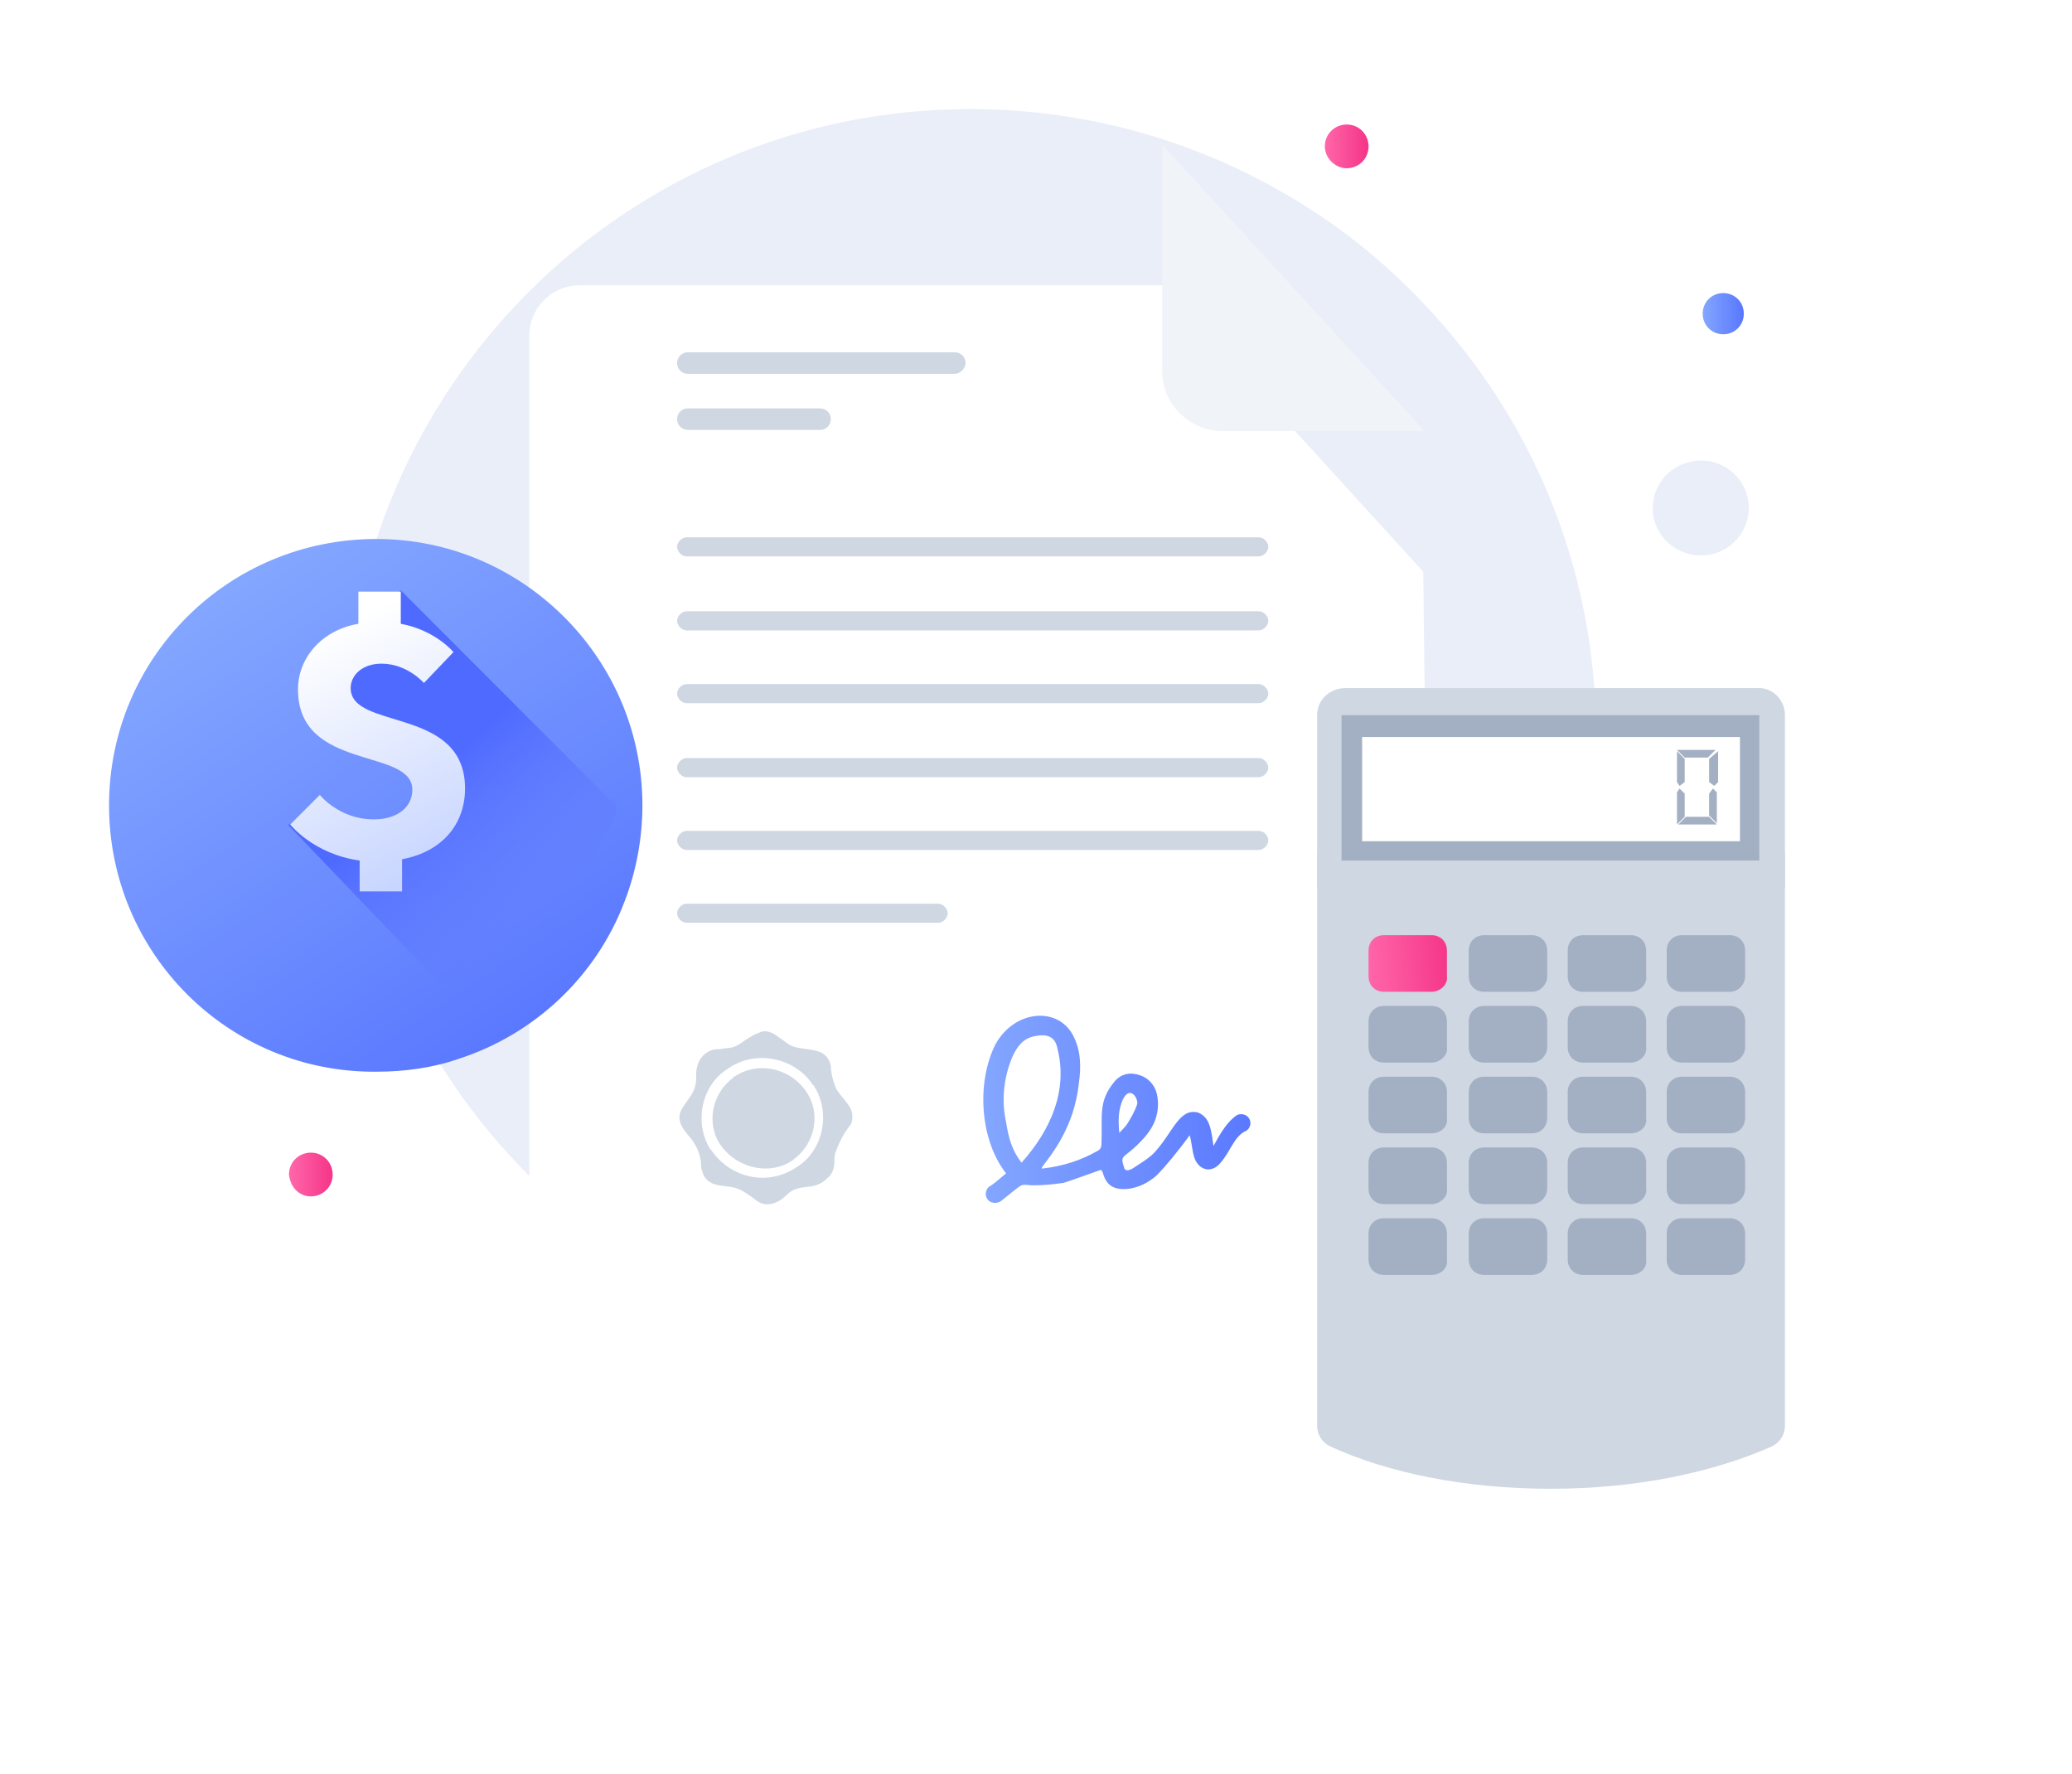 <svg width="285" height="244" viewBox="0 0 285 244" fill="none" xmlns="http://www.w3.org/2000/svg">
<path d="M219.53 101C219.53 120.465 212.989 138.514 202.029 153.025C196.018 160.811 188.771 167.712 180.462 173.021C167.027 181.868 150.941 187 133.617 187C86.064 186.823 47.527 148.247 47.527 101C47.527 53.399 86.064 15 133.44 15C150.764 15 166.85 20.132 180.285 28.802C188.594 34.111 195.842 41.012 201.852 48.798C212.989 63.309 219.53 81.358 219.53 101Z" fill="#EAEEF9"/>
<path d="M42.754 164.527C44.345 164.527 45.759 163.288 45.759 161.518C45.759 159.926 44.522 158.51 42.754 158.51C41.163 158.51 39.748 159.749 39.748 161.518C39.925 163.288 41.163 164.527 42.754 164.527Z" fill="url(#paint0_linear_477_4995)"/>
<path d="M185.235 23.14C186.826 23.14 188.24 21.901 188.24 20.132C188.24 18.539 187.003 17.123 185.235 17.123C183.644 17.123 182.23 18.362 182.23 20.132C182.23 21.724 183.644 23.14 185.235 23.14Z" fill="url(#paint1_linear_477_4995)"/>
<path d="M238.444 74.634C241.096 72.156 241.273 68.087 238.798 65.432C236.323 62.778 232.257 62.601 229.429 65.078C226.777 67.556 226.601 71.626 229.075 74.28C231.55 76.934 235.793 77.111 238.444 74.634Z" fill="#EAEEF9"/>
<path d="M237.03 45.967C238.621 45.967 239.859 44.728 239.859 43.136C239.859 41.543 238.621 40.304 237.03 40.304C235.439 40.304 234.202 41.543 234.202 43.136C234.202 44.728 235.439 45.967 237.03 45.967Z" fill="url(#paint2_linear_477_4995)"/>
<g filter="url(#filter0_d_477_4995)">
<path d="M195.767 59.118L197.079 172.852C197.079 176.627 193.964 179.745 190.193 179.745H79.689C75.918 179.745 72.803 176.627 72.803 172.852V26.622C72.803 22.847 75.918 19.729 79.689 19.729H159.862L195.767 59.118Z" fill="white"/>
</g>
<path d="M159.862 19.893V51.24C159.862 55.507 163.633 59.282 168.059 59.282H195.931" fill="#F0F4F8"/>
<path d="M94.445 76.514C93.789 76.514 93.133 75.858 93.133 75.201C93.133 74.545 93.789 73.888 94.445 73.888H173.142C173.798 73.888 174.454 74.545 174.454 75.201C174.454 75.858 173.798 76.514 173.142 76.514H94.445Z" fill="#CED7E2"/>
<path d="M94.445 86.69C93.789 86.69 93.133 86.033 93.133 85.377C93.133 84.72 93.789 84.064 94.445 84.064H173.142C173.798 84.064 174.454 84.72 174.454 85.377C174.454 86.033 173.798 86.69 173.142 86.69H94.445Z" fill="#CED7E2"/>
<path d="M94.445 96.701C93.789 96.701 93.133 96.044 93.133 95.388C93.133 94.731 93.789 94.075 94.445 94.075H173.142C173.798 94.075 174.454 94.731 174.454 95.388C174.454 96.044 173.798 96.701 173.142 96.701H94.445Z" fill="#CED7E2"/>
<path d="M94.445 106.876C93.789 106.876 93.133 106.22 93.133 105.563C93.133 104.907 93.789 104.25 94.445 104.25H173.142C173.798 104.25 174.454 104.907 174.454 105.563C174.454 106.22 173.798 106.876 173.142 106.876H94.445Z" fill="#CED7E2"/>
<path d="M94.445 116.887C93.789 116.887 93.133 116.231 93.133 115.574C93.133 114.918 93.789 114.261 94.445 114.261H173.142C173.798 114.261 174.454 114.918 174.454 115.574C174.454 116.231 173.798 116.887 173.142 116.887H94.445Z" fill="#CED7E2"/>
<path d="M94.445 126.899C93.789 126.899 93.133 126.242 93.133 125.586C93.133 124.929 93.789 124.273 94.445 124.273H129.039C129.695 124.273 130.35 124.929 130.35 125.586C130.35 126.242 129.695 126.899 129.039 126.899H94.445Z" fill="#CED7E2"/>
<path d="M131.334 51.404H94.609C93.789 51.404 93.133 50.748 93.133 49.927C93.133 49.106 93.789 48.45 94.609 48.45H131.334C132.154 48.45 132.81 49.106 132.81 49.927C132.81 50.583 132.154 51.404 131.334 51.404Z" fill="#CED7E2"/>
<path d="M112.807 59.117H94.609C93.789 59.117 93.133 58.461 93.133 57.64C93.133 56.82 93.789 56.163 94.609 56.163H112.807C113.627 56.163 114.283 56.82 114.283 57.64C114.283 58.461 113.627 59.117 112.807 59.117Z" fill="#CED7E2"/>
<path d="M166.912 157.589C166.584 155.291 166.42 153.65 164.78 152.993C162.157 152.337 161.337 155.783 158.714 158.573C157.894 159.394 156.747 160.05 155.763 160.707C155.435 160.871 154.779 161.199 154.615 160.543C153.959 158.573 154.615 159.558 157.402 156.44C158.714 154.963 159.534 153.158 159.206 150.86C159.042 149.547 158.222 148.398 156.911 147.906C155.599 147.413 154.287 147.577 153.304 148.726C151.008 151.516 151.664 153.322 151.5 157.425C151.5 157.753 151.336 158.081 151.008 158.245C148.713 159.558 146.254 160.379 143.303 160.707C143.303 160.543 143.303 160.543 143.303 160.543C144.778 158.573 147.729 154.963 148.385 149.055C148.713 146.757 148.713 144.459 147.565 142.326C145.434 138.387 139.532 138.879 136.908 143.639C134.285 148.89 134.777 156.768 138.384 161.363C137.564 162.02 136.908 162.676 136.089 163.169C135.597 163.497 135.433 164.318 135.761 164.81C136.089 165.466 137.072 165.631 137.728 165.138C140.351 163.005 140.187 163.169 140.515 163.005C141.007 162.841 141.499 163.005 141.991 163.005C143.794 163.005 144.942 162.841 146.254 162.676C146.909 162.512 151.336 160.871 151.5 160.871C151.5 160.871 151.5 161.035 151.664 161.199C152.156 163.005 153.14 163.661 155.107 163.497C156.583 163.333 157.894 162.676 159.042 161.692C160.354 160.379 162.485 157.753 163.633 156.112C163.961 157.26 163.961 158.245 164.288 159.23C164.944 161.035 166.748 161.363 167.895 159.886C169.207 158.409 169.699 156.44 171.174 155.619C171.666 155.455 171.994 154.963 171.994 154.47C171.994 153.486 171.011 152.993 170.191 153.322C168.879 154.142 167.895 155.783 166.912 157.589ZM140.515 159.886C139.204 158.245 138.712 156.44 138.384 154.306C137.728 151.352 138.056 148.234 139.204 145.444C139.86 143.967 140.679 142.818 142.319 142.49C143.958 142.162 145.106 142.49 145.434 144.131C146.909 149.875 144.614 155.291 140.515 159.886ZM154.451 151.188C155.435 149.219 156.583 151.024 156.419 151.845C156.091 152.829 155.599 153.65 155.107 154.47C154.779 154.963 154.451 155.291 153.959 155.783C153.795 154.142 153.795 152.665 154.451 151.188Z" fill="url(#paint3_linear_477_4995)"/>
<path d="M108.217 164.318C107.069 165.466 105.43 166.123 104.118 165.138C102.151 163.661 101.495 163.333 100.183 163.169C98.544 163.005 97.068 162.841 96.576 161.035C96.412 160.543 96.412 160.215 96.412 159.722C96.248 158.574 95.756 157.425 94.937 156.44C93.789 155.127 92.969 153.978 93.789 152.501C94.773 150.86 95.756 150.203 95.756 148.234C95.756 147.578 95.756 147.085 95.92 146.593C96.248 145.28 97.396 144.295 98.707 144.295C99.199 144.295 99.691 144.131 100.183 144.131C101.823 143.967 102.314 142.818 104.446 141.998C105.102 141.669 105.757 141.833 106.413 142.162C106.905 142.49 107.397 142.818 108.053 143.31C109.528 144.459 110.512 143.967 112.643 144.623C113.627 144.952 114.119 145.772 114.283 146.593C114.283 147.578 114.611 148.726 114.939 149.547C115.759 151.188 117.398 152.009 117.234 153.814C117.234 154.142 117.07 154.635 116.906 154.799C116.086 155.783 115.431 157.096 114.939 158.409C114.775 158.902 114.775 159.23 114.775 159.722C114.775 160.707 114.447 161.528 113.791 162.02C111.824 163.989 110.02 162.512 108.217 164.318ZM97.888 158.245C100.511 162.02 105.594 163.169 109.528 160.543C113.299 158.245 114.283 152.993 111.988 149.383C111.988 149.383 111.988 149.219 111.824 149.219C109.364 145.444 103.954 144.295 100.183 146.921C96.412 149.219 95.428 154.471 97.724 158.081C97.888 158.081 97.888 158.245 97.888 158.245Z" fill="#CED7E2"/>
<path d="M101.003 148.07C104.118 145.936 108.545 146.757 110.84 150.039C112.972 152.993 112.152 157.261 109.201 159.394L109.037 159.558C105.922 161.692 101.495 160.707 99.2 157.589C97.068 154.635 97.888 150.368 100.839 148.234C100.839 148.07 100.839 148.07 101.003 148.07Z" fill="#CED7E2"/>
<path d="M193.013 101.177C194.251 100.823 194.958 99.407 194.604 98.169C194.251 96.93 192.836 96.222 191.599 96.576C190.362 96.93 189.654 98.346 190.008 99.584C190.362 100.823 191.776 101.531 193.013 101.177Z" fill="#EAEEF9"/>
<g filter="url(#filter1_d_477_4995)">
<path d="M245.516 98.346V176.56C245.516 177.798 244.808 178.86 243.748 179.391C235.793 182.93 225.186 185.23 213.342 185.23C201.675 185.23 191.069 183.107 182.937 179.391C181.876 178.86 181.169 177.798 181.169 176.56V98.346C181.169 96.222 182.937 94.63 185.058 94.63H241.626C243.748 94.453 245.516 96.222 245.516 98.346Z" fill="#CED7E2"/>
</g>
<path d="M245.516 98.346V122.058H181.169V98.346C181.169 96.222 182.937 94.63 185.058 94.63H241.626C243.748 94.453 245.516 96.222 245.516 98.346Z" fill="#CED7E2"/>
<path d="M240.742 99.761H185.942V116.926H240.566V99.761H240.742Z" fill="white"/>
<path d="M239.328 101.354V115.687H187.356V101.354H239.328ZM242.157 98.346H239.328H187.356H184.528V101.177V115.51V118.342H187.356H239.152H241.98V115.51V101.177V98.346H242.157Z" fill="#A3AFC2"/>
<path d="M196.902 136.391H190.361C189.124 136.391 188.24 135.506 188.24 134.268V130.729C188.24 129.49 189.124 128.605 190.361 128.605H196.902C198.14 128.605 199.023 129.49 199.023 130.729V134.268C199.2 135.329 198.14 136.391 196.902 136.391Z" fill="url(#paint4_linear_477_4995)"/>
<path d="M196.902 146.124H190.361C189.124 146.124 188.24 145.239 188.24 144V140.461C188.24 139.222 189.124 138.338 190.361 138.338H196.902C198.14 138.338 199.023 139.222 199.023 140.461V144C199.2 145.062 198.14 146.124 196.902 146.124Z" fill="#A3AFC2"/>
<path d="M196.902 155.856H190.361C189.124 155.856 188.24 154.971 188.24 153.733V150.193C188.24 148.955 189.124 148.07 190.361 148.07H196.902C198.14 148.07 199.023 148.955 199.023 150.193V153.733C199.2 154.971 198.14 155.856 196.902 155.856Z" fill="#A3AFC2"/>
<path d="M196.902 165.589H190.361C189.124 165.589 188.24 164.704 188.24 163.465V159.926C188.24 158.687 189.124 157.802 190.361 157.802H196.902C198.14 157.802 199.023 158.687 199.023 159.926V163.465C199.2 164.527 198.14 165.589 196.902 165.589Z" fill="#A3AFC2"/>
<path d="M196.902 175.321H190.361C189.124 175.321 188.24 174.436 188.24 173.198V169.659C188.24 168.42 189.124 167.535 190.361 167.535H196.902C198.14 167.535 199.023 168.42 199.023 169.659V173.198C199.2 174.436 198.14 175.321 196.902 175.321Z" fill="#A3AFC2"/>
<path d="M210.691 136.391H204.15C202.913 136.391 202.029 135.506 202.029 134.268V130.729C202.029 129.49 202.913 128.605 204.15 128.605H210.691C211.928 128.605 212.812 129.49 212.812 130.729V134.268C212.812 135.329 211.928 136.391 210.691 136.391Z" fill="#A3AFC2"/>
<path d="M210.691 146.124H204.15C202.913 146.124 202.029 145.239 202.029 144V140.461C202.029 139.222 202.913 138.338 204.15 138.338H210.691C211.928 138.338 212.812 139.222 212.812 140.461V144C212.812 145.062 211.928 146.124 210.691 146.124Z" fill="#A3AFC2"/>
<path d="M210.691 155.856H204.15C202.913 155.856 202.029 154.971 202.029 153.733V150.193C202.029 148.955 202.913 148.07 204.15 148.07H210.691C211.928 148.07 212.812 148.955 212.812 150.193V153.733C212.812 154.971 211.928 155.856 210.691 155.856Z" fill="#A3AFC2"/>
<path d="M210.691 165.589H204.15C202.913 165.589 202.029 164.704 202.029 163.465V159.926C202.029 158.687 202.913 157.802 204.15 157.802H210.691C211.928 157.802 212.812 158.687 212.812 159.926V163.465C212.812 164.527 211.928 165.589 210.691 165.589Z" fill="#A3AFC2"/>
<path d="M210.691 175.321H204.15C202.913 175.321 202.029 174.436 202.029 173.198V169.659C202.029 168.42 202.913 167.535 204.15 167.535H210.691C211.928 167.535 212.812 168.42 212.812 169.659V173.198C212.812 174.436 211.928 175.321 210.691 175.321Z" fill="#A3AFC2"/>
<path d="M224.302 136.391H217.762C216.524 136.391 215.64 135.506 215.64 134.268V130.729C215.64 129.49 216.524 128.605 217.762 128.605H224.302C225.54 128.605 226.424 129.49 226.424 130.729V134.268C226.6 135.329 225.54 136.391 224.302 136.391Z" fill="#A3AFC2"/>
<path d="M224.302 146.124H217.762C216.524 146.124 215.64 145.239 215.64 144V140.461C215.64 139.222 216.524 138.338 217.762 138.338H224.302C225.54 138.338 226.424 139.222 226.424 140.461V144C226.6 145.062 225.54 146.124 224.302 146.124Z" fill="#A3AFC2"/>
<path d="M224.302 155.856H217.762C216.524 155.856 215.64 154.971 215.64 153.733V150.193C215.64 148.955 216.524 148.07 217.762 148.07H224.302C225.54 148.07 226.424 148.955 226.424 150.193V153.733C226.6 154.971 225.54 155.856 224.302 155.856Z" fill="#A3AFC2"/>
<path d="M224.302 165.589H217.762C216.524 165.589 215.64 164.704 215.64 163.465V159.926C215.64 158.687 216.524 157.802 217.762 157.802H224.302C225.54 157.802 226.424 158.687 226.424 159.926V163.465C226.6 164.527 225.54 165.589 224.302 165.589Z" fill="#A3AFC2"/>
<path d="M224.302 175.321H217.762C216.524 175.321 215.64 174.436 215.64 173.198V169.659C215.64 168.42 216.524 167.535 217.762 167.535H224.302C225.54 167.535 226.424 168.42 226.424 169.659V173.198C226.6 174.436 225.54 175.321 224.302 175.321Z" fill="#A3AFC2"/>
<path d="M237.914 136.391H231.373C230.136 136.391 229.252 135.506 229.252 134.268V130.729C229.252 129.49 230.136 128.605 231.373 128.605H237.914C239.151 128.605 240.035 129.49 240.035 130.729V134.268C240.035 135.329 239.151 136.391 237.914 136.391Z" fill="#A3AFC2"/>
<path d="M237.914 146.124H231.373C230.136 146.124 229.252 145.239 229.252 144V140.461C229.252 139.222 230.136 138.338 231.373 138.338H237.914C239.151 138.338 240.035 139.222 240.035 140.461V144C240.035 145.062 239.151 146.124 237.914 146.124Z" fill="#A3AFC2"/>
<path d="M237.914 155.856H231.373C230.136 155.856 229.252 154.971 229.252 153.733V150.193C229.252 148.955 230.136 148.07 231.373 148.07H237.914C239.151 148.07 240.035 148.955 240.035 150.193V153.733C240.035 154.971 239.151 155.856 237.914 155.856Z" fill="#A3AFC2"/>
<path d="M237.914 165.589H231.373C230.136 165.589 229.252 164.704 229.252 163.465V159.926C229.252 158.687 230.136 157.802 231.373 157.802H237.914C239.151 157.802 240.035 158.687 240.035 159.926V163.465C240.035 164.527 239.151 165.589 237.914 165.589Z" fill="#A3AFC2"/>
<path d="M237.914 175.321H231.373C230.136 175.321 229.252 174.436 229.252 173.198V169.659C229.252 168.42 230.136 167.535 231.373 167.535H237.914C239.151 167.535 240.035 168.42 240.035 169.659V173.198C240.035 174.436 239.151 175.321 237.914 175.321Z" fill="#A3AFC2"/>
<path d="M234.909 104.184L235.97 103.123H230.666L231.727 104.184H234.909Z" fill="#A3AFC2"/>
<path d="M231.904 112.325L230.843 113.386H236.146L235.086 112.325H231.904Z" fill="#A3AFC2"/>
<path d="M235.086 109.14V112.148L236.146 113.21V108.963L235.616 108.432L235.086 109.14Z" fill="#A3AFC2"/>
<path d="M235.086 104.362V107.547L235.793 108.078L236.323 107.547V103.301L235.086 104.362Z" fill="#A3AFC2"/>
<path d="M231.727 107.547V104.362L230.666 103.301V107.547L231.02 108.078L231.727 107.547Z" fill="#A3AFC2"/>
<path d="M231.727 109.14L231.02 108.432L230.666 108.963V113.387L231.727 112.325V109.14Z" fill="#A3AFC2"/>
<g filter="url(#filter2_d_477_4995)">
<path d="M88.362 101.885C88.362 106.486 87.478 111.086 85.887 115.156C81.998 125.42 73.513 133.383 63.083 136.745C59.547 137.984 55.658 138.514 51.769 138.514C31.44 138.691 15 122.235 15 101.885C15 81.535 31.44 65.255 51.769 65.255C71.922 65.255 88.362 81.712 88.362 101.885Z" fill="url(#paint5_linear_477_4995)"/>
</g>
<path d="M85.003 111.086C80.937 121.35 71.215 131.967 60.785 135.506L39.572 113.387L61.139 113.033L46.82 95.337L51.062 87.02L51.593 84.366L55.128 81.181L85.003 111.086Z" fill="url(#paint6_linear_477_4995)"/>
<path d="M62.376 89.675L58.31 93.922C58.31 93.922 56.012 91.267 52.477 91.267C49.825 91.267 48.234 92.86 48.234 94.629C48.234 100.469 63.967 97.107 63.967 108.432C63.967 113.21 60.962 117.103 55.305 118.164V122.588H49.471V118.341C43.107 117.457 39.925 113.387 39.925 113.387L43.991 109.317C43.991 109.317 46.643 112.679 51.416 112.679C54.775 112.679 56.719 110.909 56.719 108.609C56.719 102.769 40.986 106.131 40.986 94.806C40.986 90.559 44.168 86.666 49.294 85.782V81.358H55.128V85.782C59.901 86.666 62.376 89.675 62.376 89.675Z" fill="url(#paint7_linear_477_4995)"/>
<defs>
<filter id="filter0_d_477_4995" x="33.792" y="0.224" width="202.297" height="238.036" filterUnits="userSpaceOnUse" color-interpolation-filters="sRGB">
<feFlood flood-opacity="0" result="BackgroundImageFix"/>
<feColorMatrix in="SourceAlpha" type="matrix" values="0 0 0 0 0 0 0 0 0 0 0 0 0 0 0 0 0 0 127 0" result="hardAlpha"/>
<feOffset dy="19.505"/>
<feGaussianBlur stdDeviation="19.505"/>
<feColorMatrix type="matrix" values="0 0 0 0 0.398 0 0 0 0 0.477 0 0 0 0 0.575 0 0 0 0.26 0"/>
<feBlend mode="normal" in2="BackgroundImageFix" result="effect1_dropShadow_477_4995"/>
<feBlend mode="normal" in="SourceGraphic" in2="effect1_dropShadow_477_4995" result="shape"/>
</filter>
<filter id="filter1_d_477_4995" x="142.159" y="75.112" width="142.367" height="168.634" filterUnits="userSpaceOnUse" color-interpolation-filters="sRGB">
<feFlood flood-opacity="0" result="BackgroundImageFix"/>
<feColorMatrix in="SourceAlpha" type="matrix" values="0 0 0 0 0 0 0 0 0 0 0 0 0 0 0 0 0 0 127 0" result="hardAlpha"/>
<feOffset dy="19.505"/>
<feGaussianBlur stdDeviation="19.505"/>
<feColorMatrix type="matrix" values="0 0 0 0 0.398 0 0 0 0 0.477 0 0 0 0 0.575 0 0 0 0.18 0"/>
<feBlend mode="normal" in2="BackgroundImageFix" result="effect1_dropShadow_477_4995"/>
<feBlend mode="normal" in="SourceGraphic" in2="effect1_dropShadow_477_4995" result="shape"/>
</filter>
<filter id="filter2_d_477_4995" x="0.814" y="59.935" width="101.733" height="101.632" filterUnits="userSpaceOnUse" color-interpolation-filters="sRGB">
<feFlood flood-opacity="0" result="BackgroundImageFix"/>
<feColorMatrix in="SourceAlpha" type="matrix" values="0 0 0 0 0 0 0 0 0 0 0 0 0 0 0 0 0 0 127 0" result="hardAlpha"/>
<feOffset dy="8.866"/>
<feGaussianBlur stdDeviation="7.093"/>
<feColorMatrix type="matrix" values="0 0 0 0 0.113 0 0 0 0 0.296 0 0 0 0 1 0 0 0 0.22 0"/>
<feBlend mode="normal" in2="BackgroundImageFix" result="effect1_dropShadow_477_4995"/>
<feBlend mode="normal" in="SourceGraphic" in2="effect1_dropShadow_477_4995" result="shape"/>
</filter>
<linearGradient id="paint0_linear_477_4995" x1="39.898" y1="161.636" x2="45.612" y2="161.636" gradientUnits="userSpaceOnUse">
<stop stop-color="#FF66A9"/>
<stop offset="1" stop-color="#F53689"/>
</linearGradient>
<linearGradient id="paint1_linear_477_4995" x1="182.246" y1="20.139" x2="187.961" y2="20.139" gradientUnits="userSpaceOnUse">
<stop stop-color="#FF66A9"/>
<stop offset="1" stop-color="#F53689"/>
</linearGradient>
<linearGradient id="paint2_linear_477_4995" x1="234.312" y1="43.137" x2="239.679" y2="43.137" gradientUnits="userSpaceOnUse">
<stop stop-color="#83A6FF"/>
<stop offset="1" stop-color="#5A78FF"/>
</linearGradient>
<linearGradient id="paint3_linear_477_4995" x1="135.34" y1="152.553" x2="172.443" y2="152.553" gradientUnits="userSpaceOnUse">
<stop stop-color="#83A6FF"/>
<stop offset="1" stop-color="#5A78FF"/>
</linearGradient>
<linearGradient id="paint4_linear_477_4995" x1="188.127" y1="132.748" x2="199.279" y2="131.96" gradientUnits="userSpaceOnUse">
<stop stop-color="#FF66A9"/>
<stop offset="1" stop-color="#F53689"/>
</linearGradient>
<linearGradient id="paint5_linear_477_4995" x1="31.939" y1="71.878" x2="72.41" y2="133.451" gradientUnits="userSpaceOnUse">
<stop stop-color="#83A6FF"/>
<stop offset="1" stop-color="#5A78FF"/>
</linearGradient>
<linearGradient id="paint6_linear_477_4995" x1="58.103" y1="107.5" x2="76.773" y2="128.51" gradientUnits="userSpaceOnUse">
<stop stop-color="#4F6AFF"/>
<stop offset="1" stop-color="#657EFF" stop-opacity="0"/>
</linearGradient>
<linearGradient id="paint7_linear_477_4995" x1="61.687" y1="122.745" x2="43.929" y2="87.561" gradientUnits="userSpaceOnUse">
<stop offset="0.011" stop-color="#C2D1FF"/>
<stop offset="1" stop-color="white"/>
</linearGradient>
</defs>
</svg>
